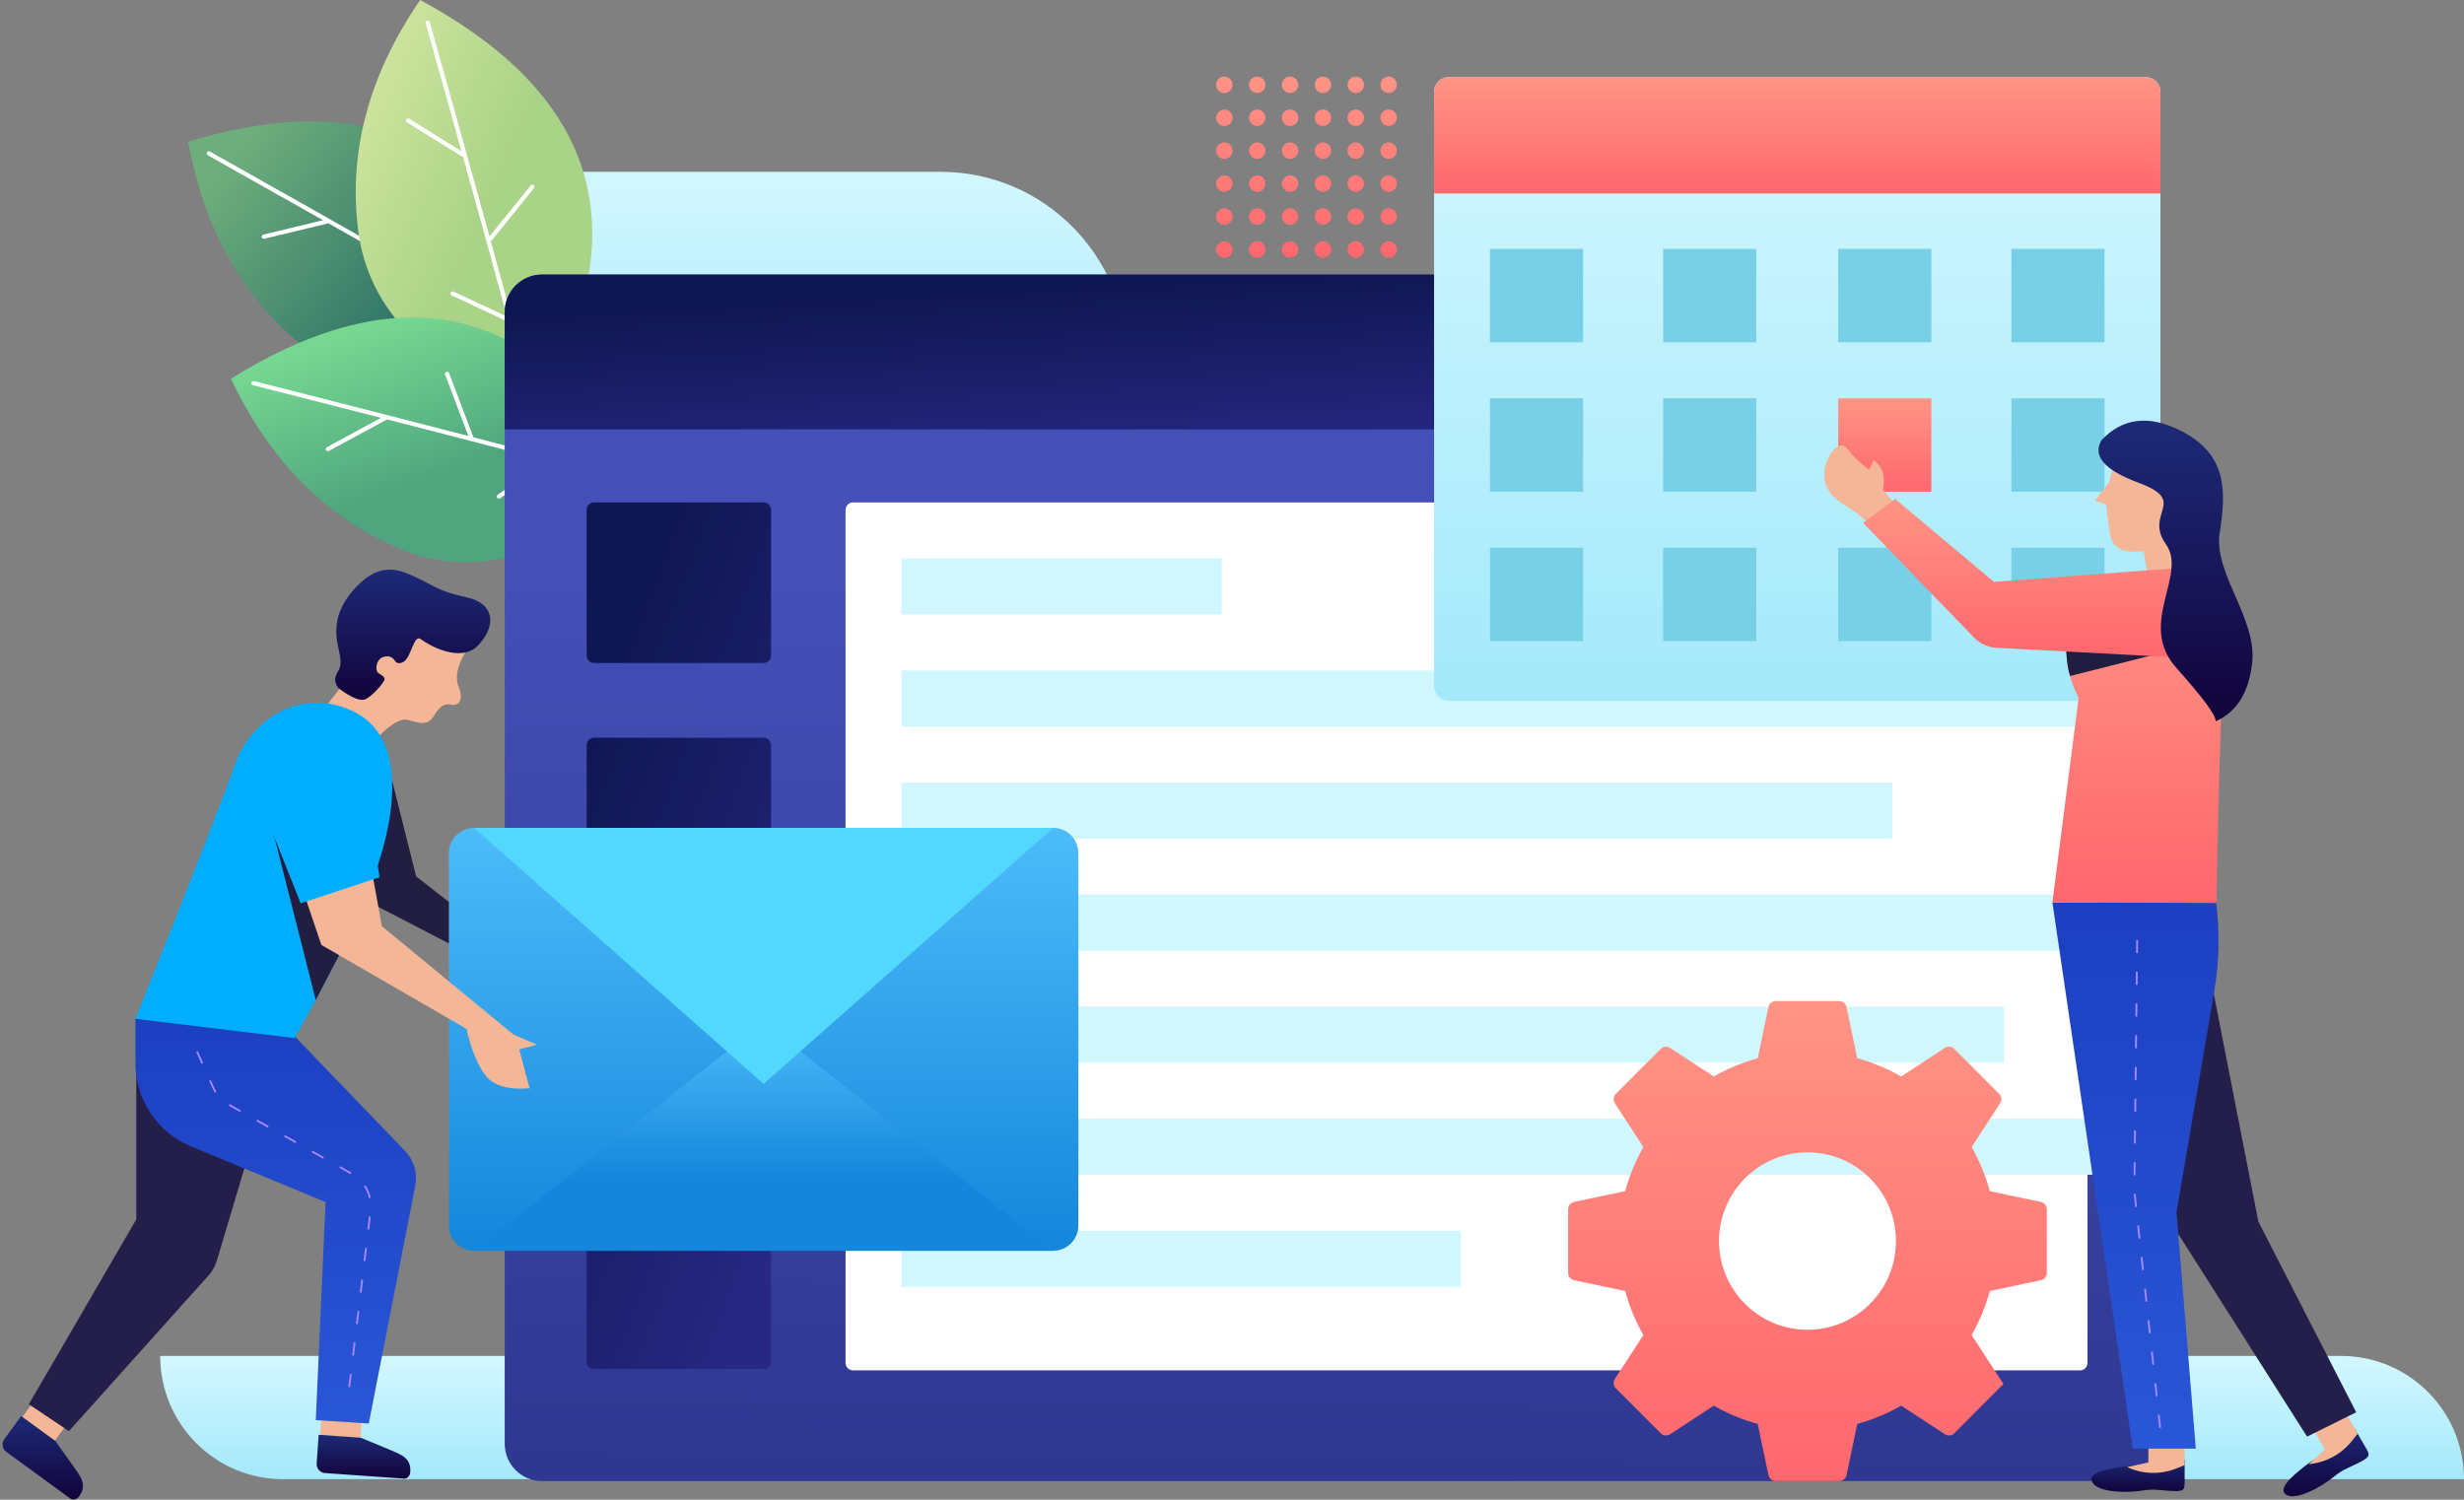 <svg width="230" height="140" viewBox="0 0 230 140" fill="none" xmlns="http://www.w3.org/2000/svg">
<rect x="0" y="0" width="230" height="140" fill="#808080" stroke="none"/>
<path d="M87.793 16.04C97.394 16.04 105.178 23.846 105.178 33.474V41.669H64.498C54.896 41.669 47.113 33.863 47.113 24.234V16.04H87.793Z" fill="url(#paint0_linear_10_1271)"/>
<path d="M14.951 126.575H218.526C224.863 126.575 230 131.727 230 138.082H26.425C20.088 138.082 14.951 132.93 14.951 126.575Z" fill="url(#paint1_linear_10_1271)"/>
<path fill-rule="evenodd" clip-rule="evenodd" d="M114.289 8.685C114.712 8.685 115.055 8.341 115.055 7.917C115.055 7.492 114.712 7.148 114.289 7.148C113.866 7.148 113.522 7.492 113.522 7.917C113.522 8.341 113.866 8.685 114.289 8.685ZM115.055 10.991C115.055 11.416 114.712 11.76 114.289 11.76C113.866 11.76 113.522 11.416 113.522 10.991C113.522 10.567 113.866 10.223 114.289 10.223C114.712 10.223 115.055 10.567 115.055 10.991ZM114.289 14.834C114.712 14.834 115.055 14.49 115.055 14.066C115.055 13.641 114.712 13.297 114.289 13.297C113.866 13.297 113.522 13.641 113.522 14.066C113.522 14.49 113.866 14.834 114.289 14.834ZM115.055 17.14C115.055 17.565 114.712 17.909 114.289 17.909C113.866 17.909 113.522 17.565 113.522 17.14C113.522 16.716 113.866 16.372 114.289 16.372C114.712 16.372 115.055 16.716 115.055 17.14ZM114.289 20.983C114.712 20.983 115.055 20.639 115.055 20.215C115.055 19.79 114.712 19.446 114.289 19.446C113.866 19.446 113.522 19.79 113.522 20.215C113.522 20.639 113.866 20.983 114.289 20.983ZM114.289 24.058C114.712 24.058 115.055 23.714 115.055 23.289C115.055 22.865 114.712 22.52 114.289 22.52C113.866 22.52 113.522 22.865 113.522 23.289C113.522 23.714 113.866 24.058 114.289 24.058ZM118.121 23.289C118.121 23.714 117.778 24.058 117.355 24.058C116.931 24.058 116.588 23.714 116.588 23.289C116.588 22.865 116.931 22.52 117.355 22.52C117.778 22.52 118.121 22.865 118.121 23.289ZM117.355 20.983C117.778 20.983 118.121 20.639 118.121 20.215C118.121 19.79 117.778 19.446 117.355 19.446C116.931 19.446 116.588 19.79 116.588 20.215C116.588 20.639 116.931 20.983 117.355 20.983ZM118.121 17.14C118.121 17.565 117.778 17.909 117.355 17.909C116.931 17.909 116.588 17.565 116.588 17.14C116.588 16.716 116.931 16.372 117.355 16.372C117.778 16.372 118.121 16.716 118.121 17.14ZM117.355 14.834C117.778 14.834 118.121 14.49 118.121 14.066C118.121 13.641 117.778 13.297 117.355 13.297C116.931 13.297 116.588 13.641 116.588 14.066C116.588 14.49 116.931 14.834 117.355 14.834ZM118.121 10.991C118.121 11.416 117.778 11.76 117.355 11.76C116.931 11.76 116.588 11.416 116.588 10.991C116.588 10.567 116.931 10.223 117.355 10.223C117.778 10.223 118.121 10.567 118.121 10.991ZM117.355 8.685C117.778 8.685 118.121 8.341 118.121 7.917C118.121 7.492 117.778 7.148 117.355 7.148C116.931 7.148 116.588 7.492 116.588 7.917C116.588 8.341 116.931 8.685 117.355 8.685ZM121.187 23.289C121.187 23.714 120.844 24.058 120.421 24.058C119.997 24.058 119.654 23.714 119.654 23.289C119.654 22.865 119.997 22.52 120.421 22.52C120.844 22.52 121.187 22.865 121.187 23.289ZM120.421 20.983C120.844 20.983 121.187 20.639 121.187 20.215C121.187 19.79 120.844 19.446 120.421 19.446C119.997 19.446 119.654 19.79 119.654 20.215C119.654 20.639 119.997 20.983 120.421 20.983ZM121.187 17.14C121.187 17.565 120.844 17.909 120.421 17.909C119.997 17.909 119.654 17.565 119.654 17.14C119.654 16.716 119.997 16.372 120.421 16.372C120.844 16.372 121.187 16.716 121.187 17.14ZM120.421 14.834C120.844 14.834 121.187 14.49 121.187 14.066C121.187 13.641 120.844 13.297 120.421 13.297C119.997 13.297 119.654 13.641 119.654 14.066C119.654 14.49 119.997 14.834 120.421 14.834ZM121.187 10.991C121.187 11.416 120.844 11.76 120.421 11.76C119.997 11.76 119.654 11.416 119.654 10.991C119.654 10.567 119.997 10.223 120.421 10.223C120.844 10.223 121.187 10.567 121.187 10.991ZM120.421 8.685C120.844 8.685 121.187 8.341 121.187 7.917C121.187 7.492 120.844 7.148 120.421 7.148C119.997 7.148 119.654 7.492 119.654 7.917C119.654 8.341 119.997 8.685 120.421 8.685ZM124.253 23.289C124.253 23.714 123.91 24.058 123.486 24.058C123.063 24.058 122.72 23.714 122.72 23.289C122.72 22.865 123.063 22.52 123.486 22.52C123.91 22.52 124.253 22.865 124.253 23.289ZM123.486 20.983C123.91 20.983 124.253 20.639 124.253 20.215C124.253 19.79 123.91 19.446 123.486 19.446C123.063 19.446 122.72 19.79 122.72 20.215C122.72 20.639 123.063 20.983 123.486 20.983ZM124.253 17.14C124.253 17.565 123.91 17.909 123.486 17.909C123.063 17.909 122.72 17.565 122.72 17.14C122.72 16.716 123.063 16.372 123.486 16.372C123.91 16.372 124.253 16.716 124.253 17.14ZM123.486 14.834C123.91 14.834 124.253 14.49 124.253 14.066C124.253 13.641 123.91 13.297 123.486 13.297C123.063 13.297 122.72 13.641 122.72 14.066C122.72 14.49 123.063 14.834 123.486 14.834ZM124.253 10.991C124.253 11.416 123.91 11.76 123.486 11.76C123.063 11.76 122.72 11.416 122.72 10.991C122.72 10.567 123.063 10.223 123.486 10.223C123.91 10.223 124.253 10.567 124.253 10.991ZM123.486 8.685C123.91 8.685 124.253 8.341 124.253 7.917C124.253 7.492 123.91 7.148 123.486 7.148C123.063 7.148 122.72 7.492 122.72 7.917C122.72 8.341 123.063 8.685 123.486 8.685ZM127.319 23.289C127.319 23.714 126.976 24.058 126.552 24.058C126.129 24.058 125.786 23.714 125.786 23.289C125.786 22.865 126.129 22.52 126.552 22.52C126.976 22.52 127.319 22.865 127.319 23.289ZM126.552 20.983C126.976 20.983 127.319 20.639 127.319 20.215C127.319 19.79 126.976 19.446 126.552 19.446C126.129 19.446 125.786 19.79 125.786 20.215C125.786 20.639 126.129 20.983 126.552 20.983ZM127.319 17.14C127.319 17.565 126.976 17.909 126.552 17.909C126.129 17.909 125.786 17.565 125.786 17.14C125.786 16.716 126.129 16.372 126.552 16.372C126.976 16.372 127.319 16.716 127.319 17.14ZM126.552 14.834C126.976 14.834 127.319 14.49 127.319 14.066C127.319 13.641 126.976 13.297 126.552 13.297C126.129 13.297 125.786 13.641 125.786 14.066C125.786 14.49 126.129 14.834 126.552 14.834ZM127.319 10.991C127.319 11.416 126.976 11.76 126.552 11.76C126.129 11.76 125.786 11.416 125.786 10.991C125.786 10.567 126.129 10.223 126.552 10.223C126.976 10.223 127.319 10.567 127.319 10.991ZM126.552 8.685C126.976 8.685 127.319 8.341 127.319 7.917C127.319 7.492 126.976 7.148 126.552 7.148C126.129 7.148 125.786 7.492 125.786 7.917C125.786 8.341 126.129 8.685 126.552 8.685ZM130.385 23.289C130.385 23.714 130.041 24.058 129.618 24.058C129.195 24.058 128.852 23.714 128.852 23.289C128.852 22.865 129.195 22.52 129.618 22.52C130.041 22.52 130.385 22.865 130.385 23.289ZM129.618 20.983C130.041 20.983 130.385 20.639 130.385 20.215C130.385 19.79 130.041 19.446 129.618 19.446C129.195 19.446 128.852 19.79 128.852 20.215C128.852 20.639 129.195 20.983 129.618 20.983ZM130.385 17.14C130.385 17.565 130.041 17.909 129.618 17.909C129.195 17.909 128.852 17.565 128.852 17.14C128.852 16.716 129.195 16.372 129.618 16.372C130.041 16.372 130.385 16.716 130.385 17.14ZM129.618 14.834C130.041 14.834 130.385 14.49 130.385 14.066C130.385 13.641 130.041 13.297 129.618 13.297C129.195 13.297 128.852 13.641 128.852 14.066C128.852 14.49 129.195 14.834 129.618 14.834ZM130.385 10.991C130.385 11.416 130.041 11.76 129.618 11.76C129.195 11.76 128.852 11.416 128.852 10.991C128.852 10.567 129.195 10.223 129.618 10.223C130.041 10.223 130.385 10.567 130.385 10.991ZM129.618 8.685C130.041 8.685 130.385 8.341 130.385 7.917C130.385 7.492 130.041 7.148 129.618 7.148C129.195 7.148 128.852 7.492 128.852 7.917C128.852 8.341 129.195 8.685 129.618 8.685Z" fill="url(#paint2_linear_10_1271)"/>
<path d="M52.154 32.807C42.37 37.239 34.548 37.183 28.687 32.639C22.827 28.095 19.117 21.625 17.559 13.228C35.877 7.711 47.409 14.238 52.154 32.807Z" fill="url(#paint3_linear_10_1271)"/>
<path d="M37.707 24.839C35.596 23.638 33.247 22.306 30.663 20.845L24.668 22.285C24.561 22.31 24.454 22.244 24.429 22.137C24.404 22.03 24.469 21.923 24.576 21.897L30.154 20.558C26.928 18.734 23.343 16.714 19.399 14.495C19.303 14.442 19.269 14.32 19.322 14.224C19.376 14.128 19.496 14.094 19.592 14.147C26.794 18.198 32.798 21.59 37.604 24.323L36.984 18.206C36.957 17.942 37.351 17.902 37.378 18.166L38.027 24.563C44.434 28.209 48.648 30.649 50.668 31.884C50.762 31.942 50.791 32.064 50.735 32.158C50.678 32.252 50.556 32.282 50.463 32.225C49.254 31.486 47.256 30.314 44.471 28.708C44.464 28.712 44.456 28.715 44.448 28.718L38.969 30.732C38.866 30.77 38.753 30.717 38.715 30.613C38.678 30.51 38.73 30.396 38.833 30.358L44.023 28.45C42.242 27.425 40.158 26.234 37.771 24.875C37.748 24.867 37.726 24.856 37.707 24.839Z" fill="white"/>
<path d="M49.963 38.356C39.906 34.535 34.399 28.943 33.443 21.581C32.487 14.218 34.412 7.025 39.219 0C56.092 9.114 59.673 21.9 49.963 38.356Z" fill="url(#paint4_linear_10_1271)"/>
<path d="M45.82 22.544C47.784 29.681 49.046 34.404 49.606 36.715C49.632 36.822 49.567 36.929 49.461 36.956C49.355 36.982 49.248 36.916 49.222 36.809C48.887 35.427 48.3 33.177 47.46 30.059C47.453 30.057 47.445 30.054 47.437 30.05L42.161 27.576C42.062 27.529 42.019 27.411 42.065 27.311C42.111 27.211 42.228 27.168 42.327 27.214L47.325 29.558C46.788 27.567 46.153 25.242 45.42 22.582C45.41 22.56 45.403 22.537 45.401 22.512C44.753 20.16 44.03 17.548 43.231 14.675L37.993 11.427C37.9 11.37 37.871 11.247 37.928 11.153C37.985 11.06 38.107 11.03 38.2 11.088L43.074 14.11C42.076 10.526 40.963 6.546 39.736 2.171C39.706 2.065 39.767 1.955 39.872 1.925C39.977 1.895 40.086 1.957 40.116 2.063C42.358 10.051 44.216 16.721 45.69 22.073L49.54 17.308C49.706 17.102 50.013 17.354 49.846 17.559L45.82 22.544Z" fill="white"/>
<path d="M59.977 45.254C51.672 52.088 44.107 54.073 37.284 51.21C30.46 48.347 25.218 43.062 21.557 35.354C37.822 25.246 50.628 28.546 59.977 45.254Z" fill="url(#paint5_linear_10_1271)"/>
<path d="M44.187 40.817C51.309 42.665 56.003 43.921 58.27 44.585C58.375 44.616 58.435 44.726 58.405 44.832C58.374 44.937 58.264 44.998 58.16 44.967C56.803 44.569 54.573 43.959 51.472 43.136C51.466 43.142 51.459 43.147 51.453 43.152L46.682 46.514C46.592 46.577 46.469 46.556 46.406 46.466C46.343 46.376 46.365 46.252 46.454 46.189L50.973 43.004C48.992 42.479 46.674 41.873 44.02 41.184C43.996 41.183 43.972 41.177 43.949 41.166C41.602 40.558 38.994 39.885 36.123 39.149L30.706 42.093C30.61 42.145 30.49 42.109 30.438 42.013C30.386 41.916 30.422 41.796 30.518 41.743L35.559 39.004C31.976 38.086 27.997 37.071 23.619 35.959C23.513 35.932 23.449 35.824 23.476 35.718C23.502 35.611 23.61 35.547 23.716 35.574C31.709 37.604 38.376 39.311 43.717 40.696L41.547 34.966C41.453 34.718 41.823 34.577 41.917 34.824L44.187 40.817Z" fill="white"/>
<path d="M50.59 25.629H197.838C199.758 25.629 201.315 27.19 201.315 29.116V134.77C201.315 136.695 199.758 138.257 197.838 138.257H50.59C48.669 138.257 47.112 136.695 47.112 134.77V29.116C47.112 27.19 48.669 25.629 50.59 25.629Z" fill="url(#paint6_linear_10_1271)"/>
<path fill-rule="evenodd" clip-rule="evenodd" d="M71.277 46.899H55.457C55.073 46.899 54.762 47.211 54.762 47.597V61.196C54.762 61.581 55.073 61.893 55.457 61.893H71.277C71.661 61.893 71.973 61.581 71.973 61.196V47.597C71.973 47.211 71.661 46.899 71.277 46.899ZM71.277 68.867H55.457C55.073 68.867 54.762 69.179 54.762 69.564V83.163C54.762 83.548 55.073 83.861 55.457 83.861H71.277C71.661 83.861 71.973 83.548 71.973 83.163V69.564C71.973 69.179 71.661 68.867 71.277 68.867ZM55.457 90.834H71.277C71.661 90.834 71.973 91.147 71.973 91.532V105.131C71.973 105.516 71.661 105.828 71.277 105.828H55.457C55.073 105.828 54.762 105.516 54.762 105.131V91.532C54.762 91.147 55.073 90.834 55.457 90.834ZM71.277 112.802H55.457C55.073 112.802 54.762 113.114 54.762 113.499V127.098C54.762 127.484 55.073 127.796 55.457 127.796H71.277C71.661 127.796 71.973 127.484 71.973 127.098V113.499C71.973 113.114 71.661 112.802 71.277 112.802Z" fill="url(#paint7_linear_10_1271)"/>
<path d="M79.622 46.899H194.164C194.548 46.899 194.859 47.211 194.859 47.597V127.224C194.859 127.609 194.548 127.921 194.164 127.921H79.622C79.238 127.921 78.927 127.609 78.927 127.224V47.597C78.927 47.211 79.238 46.899 79.622 46.899Z" fill="white"/>
<path fill-rule="evenodd" clip-rule="evenodd" d="M84.142 52.13H114.044V57.36H84.142V52.13ZM84.142 62.59H195.752V67.821H84.142V62.59ZM176.629 73.051H84.142V78.282H176.629V73.051ZM84.142 83.512H195.752V88.742H84.142V83.512ZM187.06 93.973H84.142V99.203H187.06V93.973ZM84.142 104.433H195.752V109.664H84.142V104.433ZM136.372 114.894H84.142V120.125H136.372V114.894Z" fill="#D0F6FF"/>
<path fill-rule="evenodd" clip-rule="evenodd" d="M150.737 102.987L153.4 107.082C152.671 108.361 152.096 109.739 151.701 111.192L146.932 112.199C146.61 112.267 146.379 112.552 146.379 112.881V118.824C146.379 119.154 146.61 119.439 146.932 119.507L151.701 120.514C152.096 121.967 152.671 123.345 153.4 124.624L150.737 128.719C150.557 128.996 150.595 129.36 150.827 129.593L155.018 133.796C155.25 134.029 155.614 134.067 155.889 133.887L159.973 131.216C161.248 131.947 162.622 132.523 164.071 132.919L165.075 137.703C165.143 138.025 165.427 138.256 165.756 138.256H171.682C172.011 138.256 172.295 138.025 172.362 137.703L173.366 132.919C174.815 132.523 176.19 131.947 177.464 131.216L181.548 133.887C181.824 134.067 182.187 134.029 182.42 133.796L187.009 129.193L184.038 124.624C184.767 123.345 185.342 121.967 185.736 120.514L190.506 119.507C190.828 119.439 191.058 119.154 191.058 118.824V112.881C191.058 112.552 190.828 112.267 190.506 112.199L185.736 111.192C185.342 109.739 184.767 108.361 184.038 107.082L186.701 102.987C186.881 102.71 186.843 102.346 186.61 102.112L182.42 97.91C182.187 97.677 181.824 97.639 181.548 97.819L177.464 100.49C176.19 99.759 174.815 99.182 173.366 98.787L172.362 94.003C172.295 93.68 172.011 93.45 171.682 93.45H165.756C165.427 93.45 165.143 93.68 165.075 94.003L164.071 98.787C162.622 99.182 161.248 99.759 159.973 100.49L155.889 97.819C155.614 97.639 155.25 97.677 155.018 97.91L150.827 102.112C150.595 102.346 150.557 102.71 150.737 102.987ZM176.977 115.853C176.977 120.427 173.279 124.134 168.719 124.134C164.158 124.134 160.461 120.427 160.461 115.853C160.461 111.279 164.158 107.572 168.719 107.572C173.279 107.572 176.977 111.279 176.977 115.853Z" fill="url(#paint8_linear_10_1271)"/>
<path d="M50.59 25.629H197.838C199.758 25.629 201.315 27.19 201.315 29.116V40.083H47.112L47.112 29.116C47.112 27.19 48.669 25.629 50.59 25.629Z" fill="url(#paint9_linear_10_1271)"/>
<path d="M44.248 77.279H98.307C99.605 77.279 100.658 78.34 100.658 79.648V114.389C100.658 115.697 99.605 116.757 98.307 116.757H44.248C42.95 116.757 41.897 115.697 41.897 114.389V79.648C41.897 78.34 42.95 77.279 44.248 77.279Z" fill="url(#paint10_linear_10_1271)"/>
<path d="M71.277 95.439L98.307 116.758H44.248L71.277 95.439Z" fill="url(#paint11_linear_10_1271)"/>
<path d="M44.248 77.279L98.307 77.279L71.277 101.181L44.248 77.279Z" fill="#52D7FD"/>
<path d="M41.897 84.194V88.066L33.196 83.561L28.511 71.56L35.784 69.606L38.845 81.814L41.897 84.194Z" fill="#221E41"/>
<path d="M34.704 69.422L30.358 66.017L31.657 64.349C31.852 62.038 33.22 59.687 35.76 57.297C38.299 54.907 41.009 55.86 43.888 60.157C42.771 61.809 42.409 63.121 42.802 64.095C43.392 65.554 42.64 65.896 42.124 65.782C41.608 65.668 41.125 65.783 40.529 66.782C39.932 67.78 39.238 67.526 38.096 67.21C37.334 66.999 36.204 67.737 34.704 69.422Z" fill="#F4B696"/>
<path d="M30.133 130.468L33.883 130.731L33.621 134.491L29.87 134.228L30.133 130.468Z" fill="#F4B696"/>
<path d="M29.745 133.937L33.684 134.213L36.122 135.223C37.348 135.758 38.395 136.015 38.297 137.414C38.272 137.773 38.014 138.048 37.721 138.027L30.332 137.509C29.872 137.477 29.526 137.077 29.558 136.616L29.745 133.937Z" fill="url(#paint12_linear_10_1271)"/>
<path d="M4.134 129.451L7.175 131.667L4.967 134.716L1.925 132.499L4.134 129.451Z" fill="#F4B696"/>
<path d="M1.972 132.186L5.167 134.514L6.7 136.666C7.458 137.771 8.209 138.545 7.387 139.68C7.176 139.971 6.812 140.067 6.575 139.894L0.582 135.528C0.209 135.256 0.127 134.733 0.398 134.359L1.972 132.186Z" fill="url(#paint13_linear_10_1271)"/>
<path d="M31.626 64.268C31.298 63.867 31.209 63.465 31.357 63.061C31.58 62.455 32.047 62.385 31.619 60.626C31.191 58.868 31.187 56.868 33.375 54.662C35.564 52.455 37.245 53.146 38.877 53.914C40.508 54.682 41.034 55.23 43.574 55.767C46.115 56.305 46.386 58.322 44.693 60.18C42.999 62.037 39.834 60.095 39.315 59.689C38.797 59.283 38.585 60.294 38.138 61.201C37.69 62.107 37.024 61.972 36.892 61.73C36.76 61.489 36.411 61.093 35.739 61.345C35.068 61.597 35.009 62.587 35.294 62.81C35.578 63.033 36.042 63.183 35.852 63.545C35.662 63.907 34.845 64.886 34.151 65.249C33.687 65.492 32.846 65.165 31.626 64.268Z" fill="url(#paint14_linear_10_1271)"/>
<path d="M24.237 104.283L20.246 117.663C20.09 118.186 19.82 118.669 19.456 119.075L6.434 133.596L2.692 131.086L12.722 113.828V95.103L23.542 96.891L24.237 104.283Z" fill="#241F4A"/>
<path d="M12.644 95.103L27.175 96.393L37.796 107.423C38.633 108.292 38.994 109.517 38.762 110.702L34.422 132.883L29.475 132.57L30.393 112.214L17.813 107.005C14.684 105.71 12.644 102.651 12.644 99.257V95.103Z" fill="url(#paint15_linear_10_1271)"/>
<path d="M12.644 95.103C17.999 81.717 21.106 73.777 21.963 71.285C23.248 67.547 27.719 64.008 32.842 66.34C37.966 68.671 36.988 75.929 35.034 81.473C33.732 85.169 31.221 90.314 27.499 96.909L12.644 95.103Z" fill="#00ADFF"/>
<path d="M29.475 93.349L25.27 76.773L29.902 75.257L32.101 88.316L29.475 93.349Z" fill="#221E41"/>
<path d="M33.676 75.64L35.645 86.459L47.927 96.572L50.121 97.521L48.469 97.965L49.437 101.59C47.467 101.744 46.111 101.368 45.37 100.459C44.63 99.551 44.02 98.078 43.541 96.042L29.996 88.206L26.404 77.594L33.676 75.64Z" fill="#F4B696"/>
<path d="M34.045 73.103L35.432 81.887L28.065 84.326L24.458 75.255" fill="#00ADFF"/>
<path fill-rule="evenodd" clip-rule="evenodd" d="M18.469 98.121L18.311 98.193L18.809 99.306L18.968 99.234L18.469 98.121ZM19.681 100.824L19.522 100.896L19.814 101.547C19.885 101.705 19.967 101.858 20.06 102.004L20.207 101.91C20.119 101.771 20.04 101.626 19.973 101.475L19.681 100.824ZM21.354 103.217L21.439 103.065L22.501 103.661L22.416 103.813L21.354 103.217ZM24.018 104.514L23.933 104.666L24.994 105.262L25.079 105.11L24.018 104.514ZM26.511 106.114L26.596 105.962L27.658 106.559L27.573 106.711L26.511 106.114ZM29.174 107.411L29.089 107.563L30.151 108.159L30.236 108.007L29.174 107.411ZM31.668 109.012L31.753 108.859L32.814 109.456L32.729 109.608L31.668 109.012ZM34.117 110.651L33.972 110.747C34.19 111.081 34.348 111.452 34.438 111.841L34.608 111.802C34.513 111.392 34.346 111.003 34.117 110.651ZM34.437 113.547L34.61 113.568L34.463 114.78L34.291 114.759L34.437 113.547ZM34.254 116.51L34.082 116.489L33.935 117.701L34.108 117.722L34.254 116.51ZM33.726 119.432L33.898 119.453L33.752 120.664L33.579 120.643L33.726 119.432ZM33.543 122.395L33.37 122.374L33.224 123.586L33.396 123.607L33.543 122.395ZM33.014 125.316L33.187 125.337L33.04 126.549L32.868 126.528L33.014 125.316ZM32.831 128.28L32.658 128.259L32.512 129.47L32.684 129.491L32.831 128.28Z" fill="#A587FF"/>
<path d="M135.253 7.194H200.272C201.04 7.194 201.663 7.819 201.663 8.589V64.031C201.663 64.802 201.04 65.426 200.272 65.426H135.253C134.485 65.426 133.863 64.802 133.863 64.031V8.589C133.863 7.819 134.485 7.194 135.253 7.194Z" fill="url(#paint16_linear_10_1271)"/>
<path fill-rule="evenodd" clip-rule="evenodd" d="M139.078 23.234H147.77V31.951H139.078V23.234ZM139.078 37.182H147.77V45.899H139.078V37.182ZM163.938 23.234H155.246V31.951H163.938V23.234ZM155.246 37.182H163.938V45.899H155.246V37.182ZM180.28 23.234H171.587V31.951H180.28V23.234ZM187.755 23.234H196.447V31.951H187.755V23.234ZM196.447 37.182H187.755V45.899H196.447V37.182ZM139.078 51.13H147.77V59.847H139.078V51.13ZM163.938 51.13H155.246V59.847H163.938V51.13ZM171.587 51.13H180.28V59.847H171.587V51.13ZM196.447 51.13H187.755V59.847H196.447V51.13Z" fill="#77D0E6"/>
<path d="M171.587 37.182H180.28V45.899H171.587V37.182Z" fill="url(#paint17_linear_10_1271)"/>
<path d="M135.253 7.194H200.272C201.04 7.194 201.663 7.819 201.663 8.589V18.061H133.863V8.589C133.863 7.819 134.485 7.194 135.253 7.194Z" fill="url(#paint18_linear_10_1271)"/>
<path d="M217.719 135.53C218.112 134.83 218.514 134.235 218.923 133.746C219.538 133.012 219.756 133.275 219.948 133.609C220.141 133.944 220.573 134.695 220.923 135.302C221.272 135.909 221.123 136.084 220.014 136.629C218.906 137.173 218.719 137.15 217.699 137.97C216.679 138.789 214.402 140.064 213.456 139.561C212.51 139.058 213.913 137.815 215.192 136.822C216.045 136.16 216.888 135.73 217.719 135.53Z" fill="url(#paint19_linear_10_1271)"/>
<path d="M218.208 130.585L220.078 133.833L219.533 134.516C218.544 135.756 217.092 136.537 215.514 136.677L217.019 135.31L215.276 132.282L218.208 130.585Z" fill="#F4B696"/>
<path d="M215.351 134.108L202.865 114.464L206.23 90.66L210.807 114.04L219.938 131.835L215.351 134.108Z" fill="#241F4A"/>
<path d="M201.035 137.063C201.724 136.654 202.368 136.341 202.967 136.122C203.865 135.795 203.923 136.131 203.923 136.518C203.923 136.904 203.923 137.772 203.923 138.472C203.923 139.173 203.706 139.25 202.475 139.166C201.243 139.082 201.093 138.968 199.801 139.166C198.509 139.364 195.902 139.326 195.334 138.417C194.765 137.507 196.599 137.133 198.202 136.916C199.271 136.77 200.215 136.819 201.035 137.063Z" fill="url(#paint20_linear_10_1271)"/>
<path d="M203.923 133.026V136.777L203.111 137.095C201.636 137.673 199.989 137.621 198.553 136.951L200.538 136.522V133.026H203.923Z" fill="#F4B696"/>
<path d="M177.271 47.428L175.757 45.734C176.013 44.482 175.729 43.559 174.906 42.965L174.463 43.856C173.657 43.262 172.973 42.597 172.412 41.86C171.569 40.755 169.882 43.214 170.37 45.01C170.859 46.807 172.703 47.248 173.747 48.263C173.914 48.425 174.509 48.953 175.532 49.845L177.271 47.428Z" fill="#F4B696"/>
<path d="M200.739 55.328L200.098 51.432C198.173 51.723 197.114 51.147 196.923 49.702C196.731 48.257 196.625 47.39 196.605 47.101L195.54 46.755L196.923 44.968L197.661 41.52C199.424 40.868 201.355 41.537 203.452 43.527C206.598 46.512 205.027 53.268 204.609 54.887C204.331 55.966 203.041 56.113 200.739 55.328Z" fill="#F4B696"/>
<path d="M204.966 135.23H199.081L191.581 84.248L206.856 84.174C207.216 86.971 207.157 89.807 206.681 92.587L203.164 113.164L204.966 135.23Z" fill="url(#paint21_linear_10_1271)"/>
<path d="M191.581 84.248L194.029 65.118C192.911 63.069 192.632 60.809 193.191 58.336C193.634 56.91 194.574 56.196 196.009 56.196C198.162 56.196 204.226 52.857 205.541 52.857C207.274 53.492 207.988 55.856 207.684 59.951C207.379 64.046 207.112 72.161 206.881 84.296L191.581 84.248Z" fill="url(#paint22_linear_10_1271)"/>
<path d="M200.822 61.185L193.232 63.106C192.981 62.3 192.856 61.315 192.856 60.149C192.856 58.984 195.511 59.33 200.822 61.185Z" fill="#211D41"/>
<path d="M202.873 61.353L186.352 60.469C185.565 60.426 184.823 60.088 184.274 59.521L173.903 48.809L176.906 46.576L186.122 54.322C198.671 53.368 205.059 52.891 205.285 52.891C205.512 52.891 205.512 53.368 205.285 54.322L202.873 61.353Z" fill="url(#paint23_linear_10_1271)"/>
<path d="M196.159 41.096C195.299 42.568 196.449 43.889 199.61 45.059C204.351 46.815 200.099 47.878 202.17 50.79C204.241 53.702 199.447 58.218 203.164 62.366C205.642 65.132 206.86 66.788 206.818 67.334C208.773 66.475 209.909 64.661 210.226 61.893C210.703 57.74 206.615 53.514 207.189 49.779C207.763 46.044 208.038 42.483 203.575 40.216C200.6 38.704 198.128 38.998 196.159 41.096Z" fill="url(#paint24_linear_10_1271)"/>
<path fill-rule="evenodd" clip-rule="evenodd" d="M199.391 88.966L199.565 88.968L199.578 87.748L199.405 87.746L199.391 88.966ZM199.532 91.932L199.358 91.93L199.371 90.71L199.545 90.712L199.532 91.932ZM199.324 94.894L199.498 94.896L199.512 93.675L199.338 93.673L199.324 94.894ZM199.465 97.859L199.291 97.857L199.305 96.637L199.479 96.639L199.465 97.859ZM199.258 100.821L199.432 100.823L199.446 99.603L199.272 99.601L199.258 100.821ZM199.399 103.787L199.225 103.785L199.239 102.564L199.412 102.566L199.399 103.787ZM199.192 106.748L199.365 106.75L199.379 105.53L199.205 105.528L199.192 106.748ZM199.332 109.714L199.158 109.712L199.172 108.492L199.346 108.494L199.332 109.714ZM199.306 112.677L199.479 112.658L199.347 111.445L199.174 111.464L199.306 112.677ZM199.8 115.605L199.627 115.624L199.495 114.411L199.668 114.392L199.8 115.605ZM199.948 118.57L200.121 118.551L199.989 117.338L199.816 117.357L199.948 118.57ZM200.442 121.498L200.269 121.516L200.137 120.303L200.31 120.284L200.442 121.498ZM200.59 124.463L200.763 124.444L200.631 123.231L200.458 123.25L200.59 124.463ZM201.084 127.39L200.911 127.409L200.779 126.196L200.952 126.177L201.084 127.39ZM201.232 130.355L201.405 130.337L201.273 129.123L201.1 129.142L201.232 130.355ZM201.553 133.302L201.726 133.283L201.594 132.07L201.421 132.089L201.553 133.302Z" fill="#A587FF"/>
<defs>
<linearGradient id="paint0_linear_10_1271" x1="34.398" y1="17.902" x2="34.398" y2="54.754" gradientUnits="userSpaceOnUse">
<stop stop-color="#D0F6FF"/>
<stop offset="1" stop-color="#8BE2F7"/>
</linearGradient>
<linearGradient id="paint1_linear_10_1271" x1="-32.138" y1="127.411" x2="-32.138" y2="143.957" gradientUnits="userSpaceOnUse">
<stop stop-color="#D0F6FF"/>
<stop offset="1" stop-color="#8BE2F7"/>
</linearGradient>
<linearGradient id="paint2_linear_10_1271" x1="113.522" y1="7.148" x2="113.522" y2="24.058" gradientUnits="userSpaceOnUse">
<stop stop-color="#FF9485"/>
<stop offset="1" stop-color="#FF676E"/>
</linearGradient>
<linearGradient id="paint3_linear_10_1271" x1="9.546" y1="29.202" x2="36.034" y2="50.911" gradientUnits="userSpaceOnUse">
<stop stop-color="#6EAE7C"/>
<stop offset="1" stop-color="#0F575D"/>
</linearGradient>
<linearGradient id="paint4_linear_10_1271" x1="30.986" y1="14.281" x2="45.112" y2="20.501" gradientUnits="userSpaceOnUse">
<stop stop-color="#CFE49F"/>
<stop offset="1" stop-color="#A9D386"/>
</linearGradient>
<linearGradient id="paint5_linear_10_1271" x1="24.475" y1="34.033" x2="29.454" y2="48.497" gradientUnits="userSpaceOnUse">
<stop stop-color="#77D791"/>
<stop offset="1" stop-color="#4FA67E"/>
</linearGradient>
<linearGradient id="paint6_linear_10_1271" x1="192.15" y1="154.568" x2="192.919" y2="55.323" gradientUnits="userSpaceOnUse">
<stop stop-color="#2B3389"/>
<stop offset="1" stop-color="#444FB7"/>
</linearGradient>
<linearGradient id="paint7_linear_10_1271" x1="55.677" y1="67.123" x2="87.213" y2="79.115" gradientUnits="userSpaceOnUse">
<stop stop-color="#0F1752"/>
<stop offset="1" stop-color="#272884"/>
</linearGradient>
<linearGradient id="paint8_linear_10_1271" x1="146.379" y1="93.45" x2="146.379" y2="138.256" gradientUnits="userSpaceOnUse">
<stop stop-color="#FF9485"/>
<stop offset="1" stop-color="#FF676E"/>
</linearGradient>
<linearGradient id="paint9_linear_10_1271" x1="55.31" y1="29.242" x2="56.197" y2="46.156" gradientUnits="userSpaceOnUse">
<stop stop-color="#0F1752"/>
<stop offset="1" stop-color="#272884"/>
</linearGradient>
<linearGradient id="paint10_linear_10_1271" x1="41.897" y1="77.279" x2="41.897" y2="116.757" gradientUnits="userSpaceOnUse">
<stop stop-color="#4DBCFA"/>
<stop offset="1" stop-color="#1486DB"/>
</linearGradient>
<linearGradient id="paint11_linear_10_1271" x1="52.459" y1="95.439" x2="52.459" y2="110.281" gradientUnits="userSpaceOnUse">
<stop stop-color="#4DBCFA"/>
<stop offset="1" stop-color="#1486DB"/>
</linearGradient>
<linearGradient id="paint12_linear_10_1271" x1="29.556" y1="133.937" x2="29.556" y2="138.029" gradientUnits="userSpaceOnUse">
<stop stop-color="#1D2A78"/>
<stop offset="1" stop-color="#12033B"/>
</linearGradient>
<linearGradient id="paint13_linear_10_1271" x1="0.238" y1="132.186" x2="0.238" y2="139.98" gradientUnits="userSpaceOnUse">
<stop stop-color="#1D2A78"/>
<stop offset="1" stop-color="#12033B"/>
</linearGradient>
<linearGradient id="paint14_linear_10_1271" x1="31.288" y1="53.172" x2="31.288" y2="65.327" gradientUnits="userSpaceOnUse">
<stop stop-color="#1D2A78"/>
<stop offset="1" stop-color="#12033B"/>
</linearGradient>
<linearGradient id="paint15_linear_10_1271" x1="2.894" y1="75.098" x2="2.894" y2="165.626" gradientUnits="userSpaceOnUse">
<stop stop-color="#1533B6"/>
<stop offset="1" stop-color="#356BE9"/>
</linearGradient>
<linearGradient id="paint16_linear_10_1271" x1="119.016" y1="11.425" x2="119.016" y2="95.158" gradientUnits="userSpaceOnUse">
<stop stop-color="#D0F6FF"/>
<stop offset="1" stop-color="#8BE2F7"/>
</linearGradient>
<linearGradient id="paint17_linear_10_1271" x1="171.587" y1="37.182" x2="171.587" y2="45.899" gradientUnits="userSpaceOnUse">
<stop stop-color="#FF9485"/>
<stop offset="1" stop-color="#FF676E"/>
</linearGradient>
<linearGradient id="paint18_linear_10_1271" x1="133.863" y1="7.194" x2="133.863" y2="18.061" gradientUnits="userSpaceOnUse">
<stop stop-color="#FF9485"/>
<stop offset="1" stop-color="#FF676E"/>
</linearGradient>
<linearGradient id="paint19_linear_10_1271" x1="213.146" y1="133.276" x2="213.146" y2="139.675" gradientUnits="userSpaceOnUse">
<stop stop-color="#1D2A78"/>
<stop offset="1" stop-color="#12033B"/>
</linearGradient>
<linearGradient id="paint20_linear_10_1271" x1="195.228" y1="135.99" x2="195.228" y2="139.264" gradientUnits="userSpaceOnUse">
<stop stop-color="#1D2A78"/>
<stop offset="1" stop-color="#12033B"/>
</linearGradient>
<linearGradient id="paint21_linear_10_1271" x1="185.808" y1="57.139" x2="185.808" y2="179.478" gradientUnits="userSpaceOnUse">
<stop stop-color="#1533B6"/>
<stop offset="1" stop-color="#356BE9"/>
</linearGradient>
<linearGradient id="paint22_linear_10_1271" x1="191.581" y1="52.857" x2="191.581" y2="84.296" gradientUnits="userSpaceOnUse">
<stop stop-color="#FF9485"/>
<stop offset="1" stop-color="#FF676E"/>
</linearGradient>
<linearGradient id="paint23_linear_10_1271" x1="173.903" y1="46.576" x2="173.903" y2="61.353" gradientUnits="userSpaceOnUse">
<stop stop-color="#FF9485"/>
<stop offset="1" stop-color="#FF676E"/>
</linearGradient>
<linearGradient id="paint24_linear_10_1271" x1="195.883" y1="39.266" x2="195.883" y2="67.334" gradientUnits="userSpaceOnUse">
<stop stop-color="#1D2A78"/>
<stop offset="1" stop-color="#12033B"/>
</linearGradient>
</defs>
</svg>
